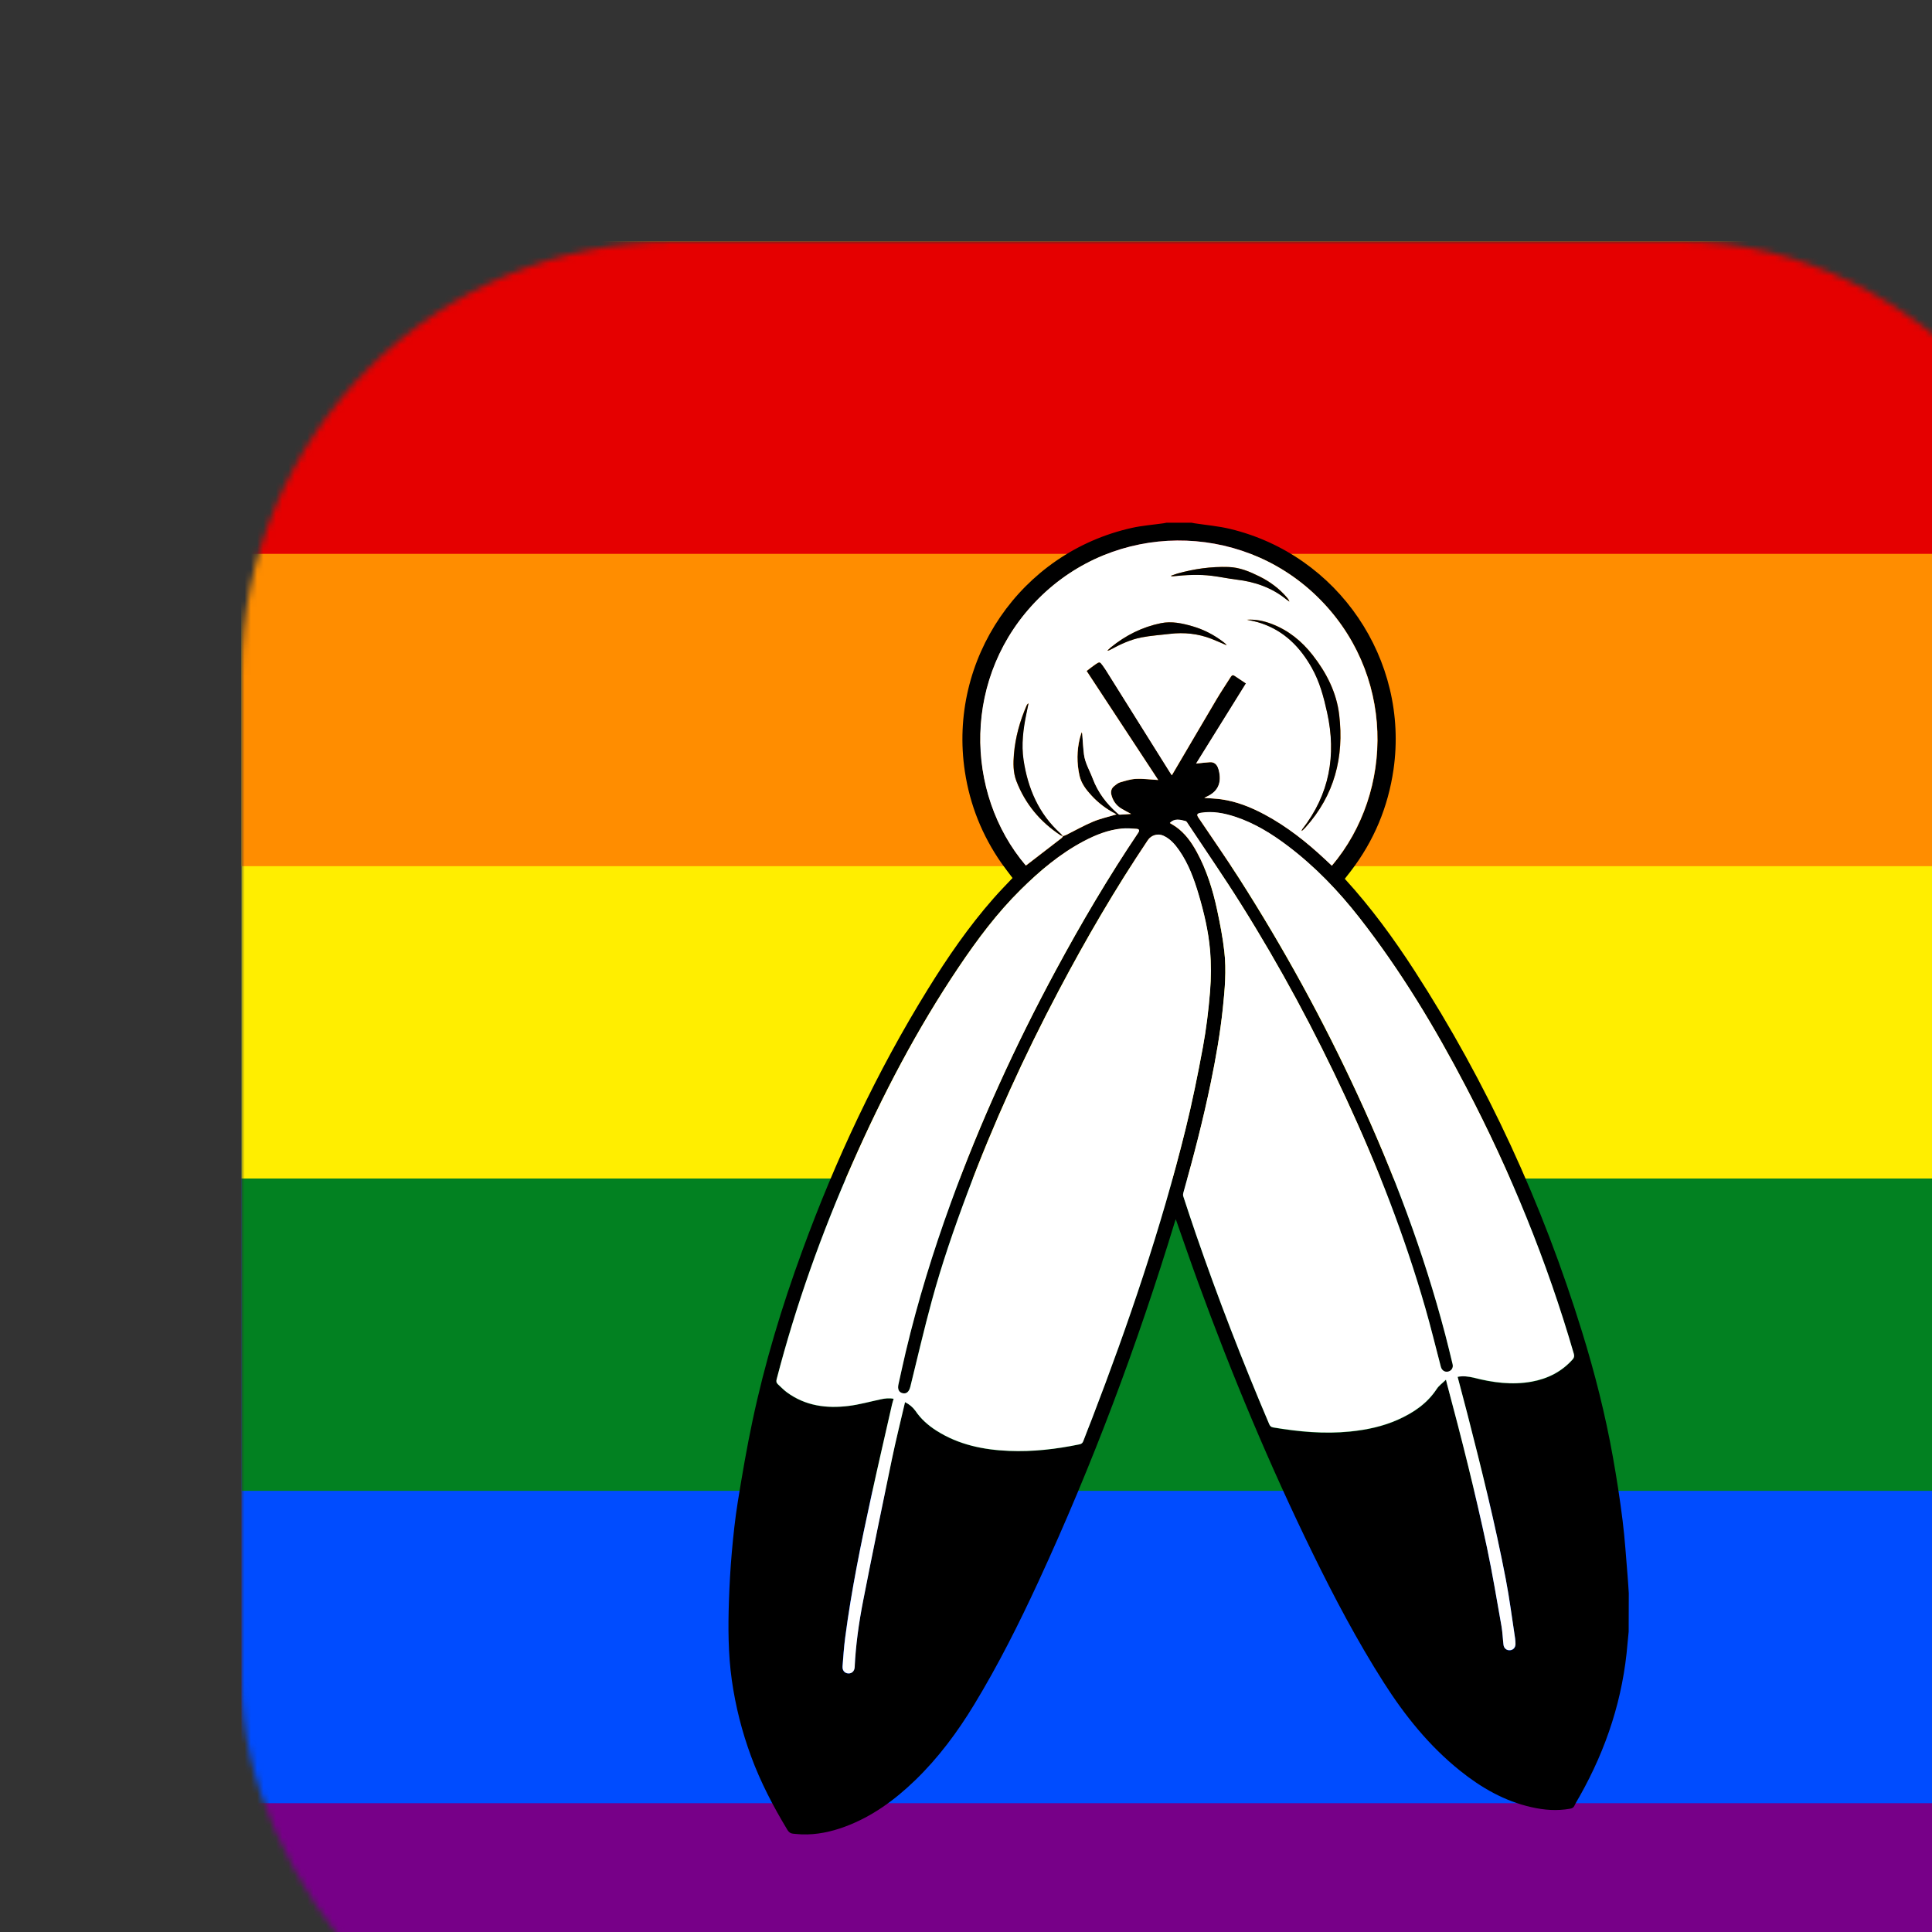 <?xml version="1.0" encoding="UTF-8"?>
<!-- https://commons.wikimedia.org/wiki/File:Two-Spirit_Flag.svg -->
<svg xmlns="http://www.w3.org/2000/svg" width="128" height="128" viewBox="0 0 300 300">
  <rect x="0" y="0" width="300" height="300" fill="#333333" stroke="none"/>
  <style type="text/css">
    .st0{fill:#770088;}
    .st1{fill:#004CFF;}
    .st2{fill:#028121;}
    .st3{fill:#FFEE00;}
    .st4{fill:#FF8D00;}
    .st5{fill:#E50000;}
    .st6{fill:#FFFFFF;}
  </style>
  <mask id="m">
    <rect width="300" height="300" fill="#fff" rx="69.375" />
  </mask>
  <g mask="url(#m)" transform="scale(0.97)" transform-origin="center">
    <g id="Rainbow">
      <path class="st0" d="M0,0h300v300H0V0z" />
      <path class="st1" d="M0,0h300v250H0V0z" />
      <path class="st2" d="M0,0h300v200H0V0z" />
      <path class="st3" d="M0,0h300v150H0V0z" />
      <path class="st4" d="M0,0h300v100H0V0z" />
      <path class="st5" d="M0,0h300v50H0V0z" />
    </g>
    <g id="Feathers" transform="translate(-100)">
      <path
        d="M322.06,222.55c-0.06,0.61-0.13,1.23-0.18,1.84c-0.7,8.74-3.36,16.87-7.66,24.49c-0.28,0.5-0.59,0.98-0.83,1.5   c-0.15,0.33-0.38,0.44-0.7,0.5c-2.09,0.38-4.17,0.22-6.22-0.25c-4.29-0.97-8-3.1-11.4-5.83c-4.94-3.96-8.84-8.82-12.22-14.12   c-4.23-6.64-7.9-13.59-11.36-20.66c-6.9-14.11-12.95-28.58-18.33-43.33c-1.23-3.36-2.39-6.75-3.6-10.18   c-0.05,0.15-0.1,0.27-0.14,0.4c-6,19.69-13.21,38.93-21.85,57.62c-3.11,6.73-6.43,13.34-10.28,19.68c-2.67,4.4-5.72,8.51-9.43,12.1   c-3.29,3.18-6.93,5.85-11.27,7.45c-2.22,0.82-4.51,1.31-6.89,1.23c-0.47-0.02-0.94-0.07-1.41-0.11c-0.41-0.04-0.67-0.23-0.9-0.61   c-2.27-3.76-4.3-7.64-5.82-11.78c-1.46-3.96-2.49-8.03-3.08-12.2c-0.59-4.2-0.6-8.44-0.46-12.67c0.09-2.59,0.23-5.19,0.46-7.77   c0.24-2.71,0.53-5.43,0.96-8.11c0.7-4.31,1.43-8.62,2.34-12.89c1.96-9.28,4.7-18.33,7.96-27.23c5.35-14.64,11.93-28.68,20.14-41.95   c3.15-5.09,6.53-10.01,10.49-14.51c0.98-1.12,2.02-2.18,3.05-3.27c-0.58-0.78-1.2-1.56-1.77-2.37c-3.09-4.43-5.05-9.32-5.86-14.67   c-2.72-17.98,8.94-35.03,26.71-39c1.66-0.37,3.38-0.5,5.08-0.74c0.16-0.02,0.32-0.06,0.48-0.09c1.34,0,2.68,0,4.02,0   c0.16,0.03,0.32,0.07,0.48,0.09c1.9,0.29,3.83,0.45,5.69,0.9c17.3,4.15,28.68,20.93,26.16,38.5c-0.87,6.02-3.14,11.45-6.84,16.28   c-0.32,0.41-0.64,0.82-0.96,1.23c4.18,4.57,7.8,9.52,11.14,14.68c11.66,18.02,20.51,37.35,26.84,57.84   c2.04,6.59,3.73,13.27,4.94,20.06c0.6,3.37,1.13,6.75,1.55,10.15c0.37,2.94,0.55,5.91,0.8,8.87c0.08,0.92,0.13,1.85,0.19,2.77   C322.06,218.43,322.06,220.49,322.06,222.55z M231.49,95.19c0.18-0.06,0.37-0.09,0.53-0.18c1.44-0.72,2.85-1.52,4.33-2.14   c1.19-0.5,2.47-0.78,3.71-1.15c0.01,0.02,0.01-0.02-0.01-0.03c-0.08-0.05-0.17-0.1-0.26-0.14c-1.4-0.74-2.64-1.69-3.71-2.85   c-0.87-0.95-1.65-1.95-1.93-3.24c-0.43-1.98-0.42-3.95,0.06-5.92c0.08-0.33,0.2-0.66,0.3-0.99c0.11,0.19,0.1,0.35,0.11,0.51   c0.08,1.02,0.13,2.05,0.26,3.07c0.18,1.38,0.92,2.57,1.4,3.85c0.83,2.22,2.2,4.03,3.96,5.56c0.11,0.09,0.24,0.22,0.36,0.22   c0.59-0.02,1.17-0.07,1.82-0.12c-0.56-0.3-1.07-0.56-1.55-0.85c-0.83-0.51-1.36-1.25-1.6-2.19c-0.14-0.55-0.01-1.05,0.44-1.41   c0.29-0.23,0.6-0.5,0.94-0.6c0.84-0.24,1.69-0.52,2.55-0.56c1.16-0.05,2.33,0.11,3.56,0.18c-3.81-5.81-7.62-11.61-11.46-17.45   c0.48-0.37,0.94-0.74,1.42-1.07c0.66-0.45,0.7-0.43,1.16,0.2c0.16,0.22,0.33,0.45,0.47,0.68c3.42,5.46,6.84,10.92,10.26,16.38   c0.1,0.16,0.2,0.31,0.33,0.51c0.12-0.21,0.2-0.35,0.29-0.49c2.29-3.89,4.56-7.8,6.87-11.68c0.72-1.22,1.52-2.4,2.28-3.6   c0.16-0.25,0.35-0.33,0.61-0.16c0.61,0.4,1.21,0.81,1.82,1.22c-2.69,4.32-5.33,8.56-7.98,12.83c0.78-0.08,1.49-0.18,2.2-0.22   c0.58-0.04,1.01,0.25,1.25,0.77c0.12,0.26,0.2,0.55,0.25,0.84c0.35,1.86-0.31,3.14-2.01,3.91c-0.13,0.06-0.26,0.13-0.38,0.2   c0.93,0.07,1.83,0.09,2.71,0.22c2.48,0.35,4.77,1.28,6.97,2.45c3.59,1.93,6.75,4.45,9.72,7.22c0.34,0.32,0.68,0.64,1.02,0.96   c10.04-11.87,10.22-31.02-2.53-43.25c-12.35-11.85-32.15-11.79-44.42,0.49c-12.28,12.29-11.89,31.14-2.04,42.73   c0.05-0.03,0.11-0.07,0.16-0.11c1.86-1.43,3.72-2.86,5.58-4.3c0.09-0.07,0.14-0.2,0.21-0.3L231.49,95.19z M206.22,185.8   c0.69,0.34,1.23,0.8,1.64,1.4c0.9,1.32,2.07,2.35,3.4,3.2c3.54,2.24,7.48,3.05,11.59,3.22c3.8,0.16,7.56-0.28,11.28-1.05   c0.34-0.07,0.5-0.21,0.61-0.52c0.45-1.19,0.93-2.36,1.38-3.55c5.84-15.17,11.07-30.55,14.98-46.34c1.08-4.36,1.98-8.77,2.79-13.19   c0.54-2.93,0.9-5.9,1.14-8.87c0.18-2.2,0.18-4.45,0-6.65c-0.26-3.02-0.96-5.98-1.82-8.89c-0.74-2.49-1.62-4.92-3.12-7.08   c-0.67-0.96-1.43-1.84-2.52-2.34c-0.88-0.41-1.95-0.1-2.49,0.7c-5.2,7.75-9.89,15.81-14.25,24.06   c-5.56,10.52-10.49,21.33-14.66,32.47c-2.12,5.67-4.1,11.4-5.69,17.25c-1.24,4.55-2.3,9.15-3.43,13.73   c-0.19,0.79-0.61,1.17-1.21,1.04c-0.61-0.13-0.86-0.64-0.69-1.43c0.39-1.74,0.76-3.48,1.17-5.21c1.92-8.09,4.37-16.03,7.21-23.84   c4.66-12.82,10.32-25.19,16.79-37.19c4.07-7.55,8.42-14.94,13.21-22.05c0.25-0.37,0.17-0.6-0.26-0.63   c-0.78-0.05-1.57-0.12-2.34-0.05c-2.21,0.21-4.23,1.02-6.17,2.05c-3.78,2-6.99,4.73-10.01,7.71c-3.81,3.76-6.99,8.02-9.96,12.44   c-6.67,9.92-12.18,20.47-17,31.39c-4.95,11.2-9.06,22.71-12.14,34.57c-0.09,0.33-0.05,0.57,0.19,0.79c0.47,0.43,0.91,0.9,1.42,1.28   c2.97,2.2,6.37,2.64,9.92,2.2c1.7-0.21,3.38-0.68,5.06-1.04c0.71-0.15,1.42-0.24,2.14-0.1c-0.1,0.34-0.19,0.62-0.26,0.91   c-1.1,4.85-2.23,9.7-3.29,14.57c-1.64,7.55-3.21,15.11-4.21,22.78c-0.2,1.52-0.3,3.05-0.42,4.58c-0.05,0.65,0.34,1.09,0.91,1.12   c0.57,0.03,1-0.37,1.03-1c0.18-3.56,0.67-7.09,1.35-10.59c1.48-7.56,3.03-15.11,4.6-22.65C204.75,191.93,205.5,188.9,206.22,185.8z    M294.68,181.75c0.87-0.18,1.72-0.06,2.56,0.16c3.06,0.79,6.14,1.21,9.3,0.64c2.56-0.47,4.78-1.57,6.54-3.54   c0.25-0.28,0.32-0.53,0.21-0.91c-4.3-14.83-10.12-29.05-17.26-42.73c-4.96-9.5-10.47-18.66-17.09-27.12   c-3.34-4.26-7.06-8.14-11.38-11.42c-2.6-1.97-5.35-3.68-8.47-4.71c-1.78-0.59-3.6-0.94-5.48-0.64c-0.67,0.11-0.75,0.29-0.38,0.83   c2.16,3.21,4.38,6.39,6.47,9.65c7.12,11.13,13.45,22.7,19,34.7c5.73,12.4,10.54,25.14,14.01,38.37c0.41,1.56,0.79,3.13,1.17,4.71   c0.14,0.58-0.17,1.07-0.71,1.2c-0.52,0.12-0.99-0.17-1.16-0.73c-0.04-0.14-0.07-0.29-0.11-0.43c-0.78-2.97-1.51-5.95-2.35-8.9   c-3.34-11.62-7.71-22.86-12.79-33.82c-4.94-10.65-10.49-20.98-16.73-30.92c-2.72-4.34-5.64-8.57-8.47-12.84   c-0.12-0.19-0.26-0.46-0.44-0.5c-0.87-0.22-1.76-0.47-2.5,0.32c0.3,0.19,0.63,0.37,0.94,0.58c1.51,1.06,2.54,2.52,3.4,4.11   c1.57,2.89,2.54,6,3.22,9.19c0.47,2.21,0.91,4.44,1.16,6.69c0.34,3.03,0.07,6.07-0.24,9.09c-0.42,4.02-1.13,8-1.94,11.96   c-1.22,5.92-2.74,11.76-4.38,17.58c-0.05,0.18-0.06,0.39-0.01,0.56c0.66,2.01,1.32,4.02,2.01,6.02   c3.55,10.29,7.48,20.43,11.74,30.44c0.14,0.32,0.31,0.48,0.65,0.54c4.09,0.69,8.18,1.07,12.33,0.65c2.64-0.27,5.22-0.82,7.65-1.9   c2.48-1.11,4.67-2.59,6.2-4.92c0.35-0.54,0.93-0.93,1.47-1.47c0.09,0.35,0.13,0.54,0.18,0.72c2.32,8.66,4.51,17.35,6.38,26.12   c0.89,4.18,1.58,8.41,2.33,12.62c0.17,0.98,0.2,1.98,0.32,2.97c0.07,0.58,0.51,0.91,1.05,0.87c0.52-0.05,0.87-0.44,0.87-1   c0-0.29-0.01-0.59-0.06-0.88c-0.49-3.18-0.89-6.37-1.5-9.53c-1.71-8.85-3.88-17.6-6.12-26.33   C295.75,185.77,295.22,183.78,294.68,181.75z" />
      <path class="st6"
        d="M206.22,185.8c-0.72,3.1-1.48,6.13-2.11,9.18c-1.57,7.54-3.12,15.09-4.6,22.65   c-0.68,3.49-1.18,7.02-1.35,10.59c-0.03,0.63-0.45,1.04-1.03,1c-0.56-0.03-0.96-0.47-0.91-1.12c0.12-1.53,0.22-3.06,0.42-4.58   c1-7.67,2.56-15.23,4.21-22.78c1.06-4.86,2.19-9.71,3.29-14.57c0.06-0.29,0.16-0.56,0.26-0.91c-0.72-0.15-1.43-0.06-2.14,0.1   c-1.69,0.36-3.36,0.83-5.06,1.04c-3.54,0.44-6.94,0-9.92-2.2c-0.51-0.38-0.95-0.85-1.42-1.28c-0.24-0.22-0.28-0.45-0.19-0.79   c3.08-11.86,7.19-23.37,12.14-34.57c4.82-10.92,10.33-21.47,17-31.39c2.97-4.42,6.16-8.69,9.96-12.44   c3.02-2.98,6.24-5.71,10.01-7.71c1.94-1.03,3.97-1.84,6.17-2.05c0.77-0.07,1.56-0.01,2.34,0.05c0.43,0.03,0.51,0.26,0.26,0.63   c-4.79,7.12-9.14,14.5-13.21,22.05c-6.47,12-12.13,24.37-16.79,37.19c-2.84,7.81-5.29,15.75-7.21,23.84   c-0.41,1.73-0.78,3.47-1.17,5.21c-0.18,0.79,0.07,1.3,0.69,1.43c0.6,0.13,1.01-0.25,1.21-1.04c1.13-4.58,2.19-9.18,3.43-13.73   c1.59-5.85,3.56-11.57,5.69-17.25c4.17-11.15,9.1-21.95,14.66-32.47c4.36-8.25,9.05-16.3,14.25-24.06c0.54-0.8,1.61-1.11,2.49-0.7   c1.09,0.5,1.85,1.38,2.52,2.34c1.5,2.16,2.38,4.59,3.12,7.08c0.86,2.91,1.56,5.87,1.82,8.89c0.19,2.2,0.18,4.45,0,6.65   c-0.24,2.97-0.6,5.94-1.14,8.87c-0.82,4.42-1.71,8.83-2.79,13.19c-3.91,15.79-9.15,31.16-14.98,46.34   c-0.46,1.19-0.94,2.36-1.38,3.55c-0.12,0.31-0.28,0.45-0.61,0.52c-3.72,0.77-7.48,1.21-11.28,1.05c-4.11-0.17-8.05-0.98-11.59-3.22   c-1.34-0.85-2.51-1.87-3.4-3.2C207.45,186.6,206.91,186.14,206.22,185.8z" />
      <path class="st6"
        d="M294.68,181.75c0.53,2.03,1.06,4.02,1.58,6.01c2.24,8.73,4.42,17.48,6.12,26.33c0.61,3.16,1.01,6.35,1.5,9.53   c0.04,0.29,0.06,0.59,0.06,0.88c0,0.56-0.35,0.96-0.87,1c-0.54,0.05-0.98-0.29-1.05-0.87c-0.12-0.99-0.15-1.99-0.32-2.97   c-0.75-4.21-1.44-8.43-2.33-12.62c-1.87-8.77-4.06-17.46-6.38-26.12c-0.05-0.19-0.09-0.37-0.18-0.72   c-0.55,0.54-1.12,0.93-1.47,1.47c-1.53,2.33-3.72,3.81-6.2,4.92c-2.43,1.09-5,1.63-7.65,1.9c-4.15,0.42-8.24,0.04-12.33-0.65   c-0.35-0.06-0.52-0.22-0.65-0.54c-4.26-10.01-8.19-20.15-11.74-30.44c-0.69-2-1.35-4.01-2.01-6.02c-0.06-0.17-0.04-0.39,0.01-0.56   c1.64-5.81,3.16-11.66,4.38-17.58c0.82-3.96,1.52-7.94,1.94-11.96c0.32-3.03,0.59-6.06,0.24-9.09c-0.25-2.25-0.69-4.48-1.16-6.69   c-0.69-3.19-1.65-6.3-3.22-9.19c-0.86-1.59-1.89-3.05-3.4-4.11c-0.31-0.21-0.63-0.4-0.94-0.58c0.74-0.79,1.63-0.54,2.5-0.32   c0.18,0.05,0.32,0.31,0.44,0.5c2.83,4.27,5.75,8.5,8.47,12.84c6.24,9.94,11.79,20.27,16.73,30.92c5.09,10.96,9.46,22.2,12.79,33.82   c0.85,2.95,1.57,5.93,2.35,8.9c0.04,0.14,0.07,0.29,0.11,0.43c0.17,0.56,0.64,0.85,1.16,0.73c0.54-0.13,0.86-0.62,0.71-1.2   c-0.38-1.57-0.76-3.14-1.17-4.71c-3.47-13.23-8.28-25.97-14.01-38.37c-5.54-12-11.88-23.56-19-34.7c-2.09-3.26-4.3-6.43-6.47-9.65   c-0.37-0.54-0.29-0.72,0.38-0.83c1.89-0.3,3.7,0.06,5.48,0.64c3.12,1.03,5.87,2.74,8.47,4.71c4.32,3.28,8.05,7.16,11.38,11.42   c6.62,8.46,12.13,17.62,17.09,27.12c7.15,13.68,12.96,27.9,17.26,42.73c0.11,0.38,0.04,0.63-0.21,0.91   c-1.76,1.96-3.98,3.07-6.54,3.54c-3.15,0.57-6.24,0.15-9.3-0.64C296.4,181.69,295.55,181.57,294.68,181.75z" />
      <path class="st6"
        d="M231.5,95.18c-0.07,0.1-0.12,0.23-0.21,0.3c-1.86,1.44-3.72,2.87-5.58,4.3c-0.05,0.04-0.11,0.07-0.16,0.11   c-9.85-11.59-10.24-30.45,2.04-42.73c12.27-12.28,32.07-12.34,44.42-0.49c12.74,12.23,12.56,31.38,2.53,43.25   c-0.34-0.32-0.68-0.64-1.02-0.96c-2.97-2.78-6.12-5.29-9.72-7.22c-2.2-1.18-4.48-2.1-6.97-2.45c-0.89-0.12-1.78-0.15-2.71-0.22   c0.13-0.07,0.25-0.14,0.38-0.2c1.7-0.77,2.37-2.05,2.01-3.91c-0.05-0.29-0.13-0.57-0.25-0.84c-0.24-0.52-0.67-0.81-1.25-0.77   c-0.71,0.05-1.42,0.14-2.2,0.22c2.65-4.27,5.29-8.51,7.98-12.83c-0.61-0.41-1.22-0.82-1.82-1.22c-0.26-0.17-0.45-0.09-0.61,0.16   c-0.76,1.2-1.55,2.38-2.28,3.6c-2.3,3.89-4.58,7.79-6.87,11.68c-0.08,0.14-0.16,0.28-0.29,0.49c-0.13-0.2-0.23-0.35-0.33-0.51   c-3.42-5.46-6.84-10.92-10.26-16.38c-0.15-0.23-0.31-0.46-0.47-0.68c-0.46-0.63-0.5-0.65-1.16-0.2c-0.48,0.33-0.94,0.7-1.42,1.07   c3.83,5.84,7.64,11.64,11.46,17.45c-1.23-0.07-2.4-0.24-3.56-0.18c-0.86,0.04-1.72,0.32-2.55,0.56c-0.34,0.1-0.65,0.37-0.94,0.6   c-0.45,0.36-0.58,0.85-0.44,1.41c0.24,0.94,0.77,1.69,1.6,2.19c0.48,0.29,0.99,0.55,1.55,0.85c-0.64,0.04-1.23,0.1-1.82,0.12   c-0.12,0-0.26-0.12-0.36-0.22c-1.76-1.54-3.13-3.35-3.96-5.56c-0.48-1.28-1.22-2.47-1.4-3.85c-0.13-1.02-0.18-2.05-0.26-3.07   c-0.01-0.16,0-0.32-0.11-0.51c-0.1,0.33-0.22,0.65-0.3,0.99c-0.48,1.97-0.49,3.94-0.06,5.92c0.28,1.3,1.06,2.3,1.93,3.24   c1.07,1.17,2.31,2.11,3.71,2.85c0.09,0.05,0.17,0.09,0.26,0.14c0.02,0.01,0.02,0.05,0.01,0.03c-1.24,0.38-2.52,0.66-3.71,1.15   c-1.48,0.62-2.89,1.42-4.33,2.14c-0.17,0.08-0.35,0.12-0.53,0.18c-0.13-0.15-0.25-0.3-0.39-0.43c-3.48-3.15-5.21-7.19-5.9-11.74   c-0.38-2.52-0.05-5.01,0.46-7.48c0.11-0.53,0.22-1.07,0.33-1.6c-0.16,0.1-0.24,0.22-0.3,0.35c-1.08,2.49-1.79,5.07-2.03,7.77   c-0.12,1.45-0.14,2.92,0.39,4.31c1.4,3.65,3.79,6.51,7.05,8.67C231.22,95.11,231.37,95.13,231.5,95.18z M260.95,60.55   c0.39,0.08,0.79,0.15,1.18,0.24c0.41,0.1,0.82,0.21,1.22,0.35c3.63,1.26,6.13,3.8,7.98,7.08c1.27,2.25,1.92,4.69,2.47,7.19   c1.5,6.83,0.38,13.09-3.98,18.67c-0.04,0.05-0.05,0.13-0.12,0.28c0.14-0.1,0.2-0.13,0.24-0.18c0.13-0.12,0.26-0.25,0.38-0.38   c4.65-5.15,6.21-11.26,5.41-18.02c-0.43-3.6-2.04-6.76-4.26-9.59c-1.73-2.21-3.85-3.94-6.5-4.96   C263.68,60.74,262.35,60.46,260.95,60.55z M257.72,64.64c-0.14-0.16-0.18-0.22-0.23-0.26c-0.08-0.08-0.17-0.15-0.26-0.22   c-1.5-1.16-3.16-2.03-4.98-2.56c-1.65-0.48-3.34-0.85-5.07-0.5c-3,0.61-5.66,1.96-8.03,3.88c-0.19,0.16-0.37,0.34-0.55,0.51   c0.21,0,0.36-0.08,0.51-0.16c1.57-0.85,3.19-1.61,4.94-1.95c1.5-0.29,3.04-0.38,4.56-0.57c2.28-0.28,4.5-0.04,6.64,0.79   C256.05,63.91,256.81,64.26,257.72,64.64z M248.82,53.5c0.01,0.03,0.02,0.05,0.03,0.08c0.09,0,0.19,0.01,0.28,0   c2.07-0.21,4.14-0.33,6.21-0.07c1.33,0.16,2.64,0.45,3.96,0.61c2.92,0.34,5.59,1.27,7.91,3.12c0.18,0.14,0.36,0.27,0.54,0.4   c-0.08-0.26-0.21-0.45-0.36-0.62c-1.23-1.45-2.73-2.57-4.43-3.41c-1.57-0.77-3.17-1.45-4.97-1.51c-2.78-0.08-5.5,0.31-8.17,1.05   C249.48,53.26,249.15,53.39,248.82,53.5z" />
      <path
        d="M260.95,60.55c1.4-0.09,2.72,0.19,4.01,0.69c2.65,1.02,4.77,2.75,6.5,4.96c2.22,2.84,3.84,5.99,4.26,9.59   c0.8,6.76-0.76,12.86-5.41,18.02c-0.12,0.13-0.25,0.26-0.38,0.38c-0.05,0.04-0.1,0.08-0.24,0.18c0.06-0.16,0.08-0.23,0.12-0.28   c4.36-5.58,5.48-11.84,3.98-18.67c-0.55-2.5-1.2-4.95-2.47-7.19c-1.85-3.28-4.35-5.82-7.98-7.08c-0.4-0.14-0.81-0.25-1.22-0.35   C261.74,60.7,261.34,60.63,260.95,60.55z" />
      <path
        d="M231.5,95.18c-0.13-0.05-0.28-0.07-0.4-0.14c-3.25-2.15-5.64-5.01-7.05-8.67c-0.53-1.39-0.51-2.86-0.39-4.31   c0.23-2.7,0.95-5.29,2.03-7.77c0.06-0.13,0.13-0.25,0.3-0.35c-0.11,0.53-0.22,1.07-0.33,1.6c-0.51,2.47-0.84,4.97-0.46,7.48   c0.69,4.55,2.42,8.59,5.9,11.74c0.14,0.13,0.26,0.29,0.39,0.43C231.49,95.19,231.5,95.18,231.5,95.18z" />
      <path
        d="M257.72,64.64c-0.91-0.38-1.67-0.74-2.46-1.04c-2.14-0.83-4.36-1.06-6.64-0.79c-1.52,0.18-3.06,0.28-4.56,0.57   c-1.75,0.34-3.37,1.1-4.94,1.95c-0.15,0.08-0.3,0.16-0.51,0.16c0.18-0.17,0.36-0.35,0.55-0.51c2.37-1.93,5.03-3.27,8.03-3.88   c1.73-0.35,3.41,0.02,5.07,0.5c1.82,0.53,3.48,1.4,4.98,2.56c0.09,0.07,0.18,0.14,0.26,0.22   C257.54,64.42,257.58,64.48,257.72,64.64z" />
      <path
        d="M248.82,53.5c0.33-0.11,0.66-0.24,0.99-0.34c2.67-0.75,5.39-1.14,8.17-1.05c1.8,0.05,3.4,0.73,4.97,1.51   c1.7,0.84,3.2,1.96,4.43,3.41c0.15,0.17,0.28,0.36,0.36,0.62c-0.18-0.13-0.36-0.26-0.54-0.4c-2.31-1.85-4.99-2.78-7.91-3.12   c-1.33-0.16-2.64-0.45-3.96-0.61c-2.07-0.26-4.14-0.14-6.21,0.07c-0.09,0.01-0.19,0-0.28,0C248.84,53.56,248.83,53.53,248.82,53.5z   " />
    </g>
  </g>
</svg>